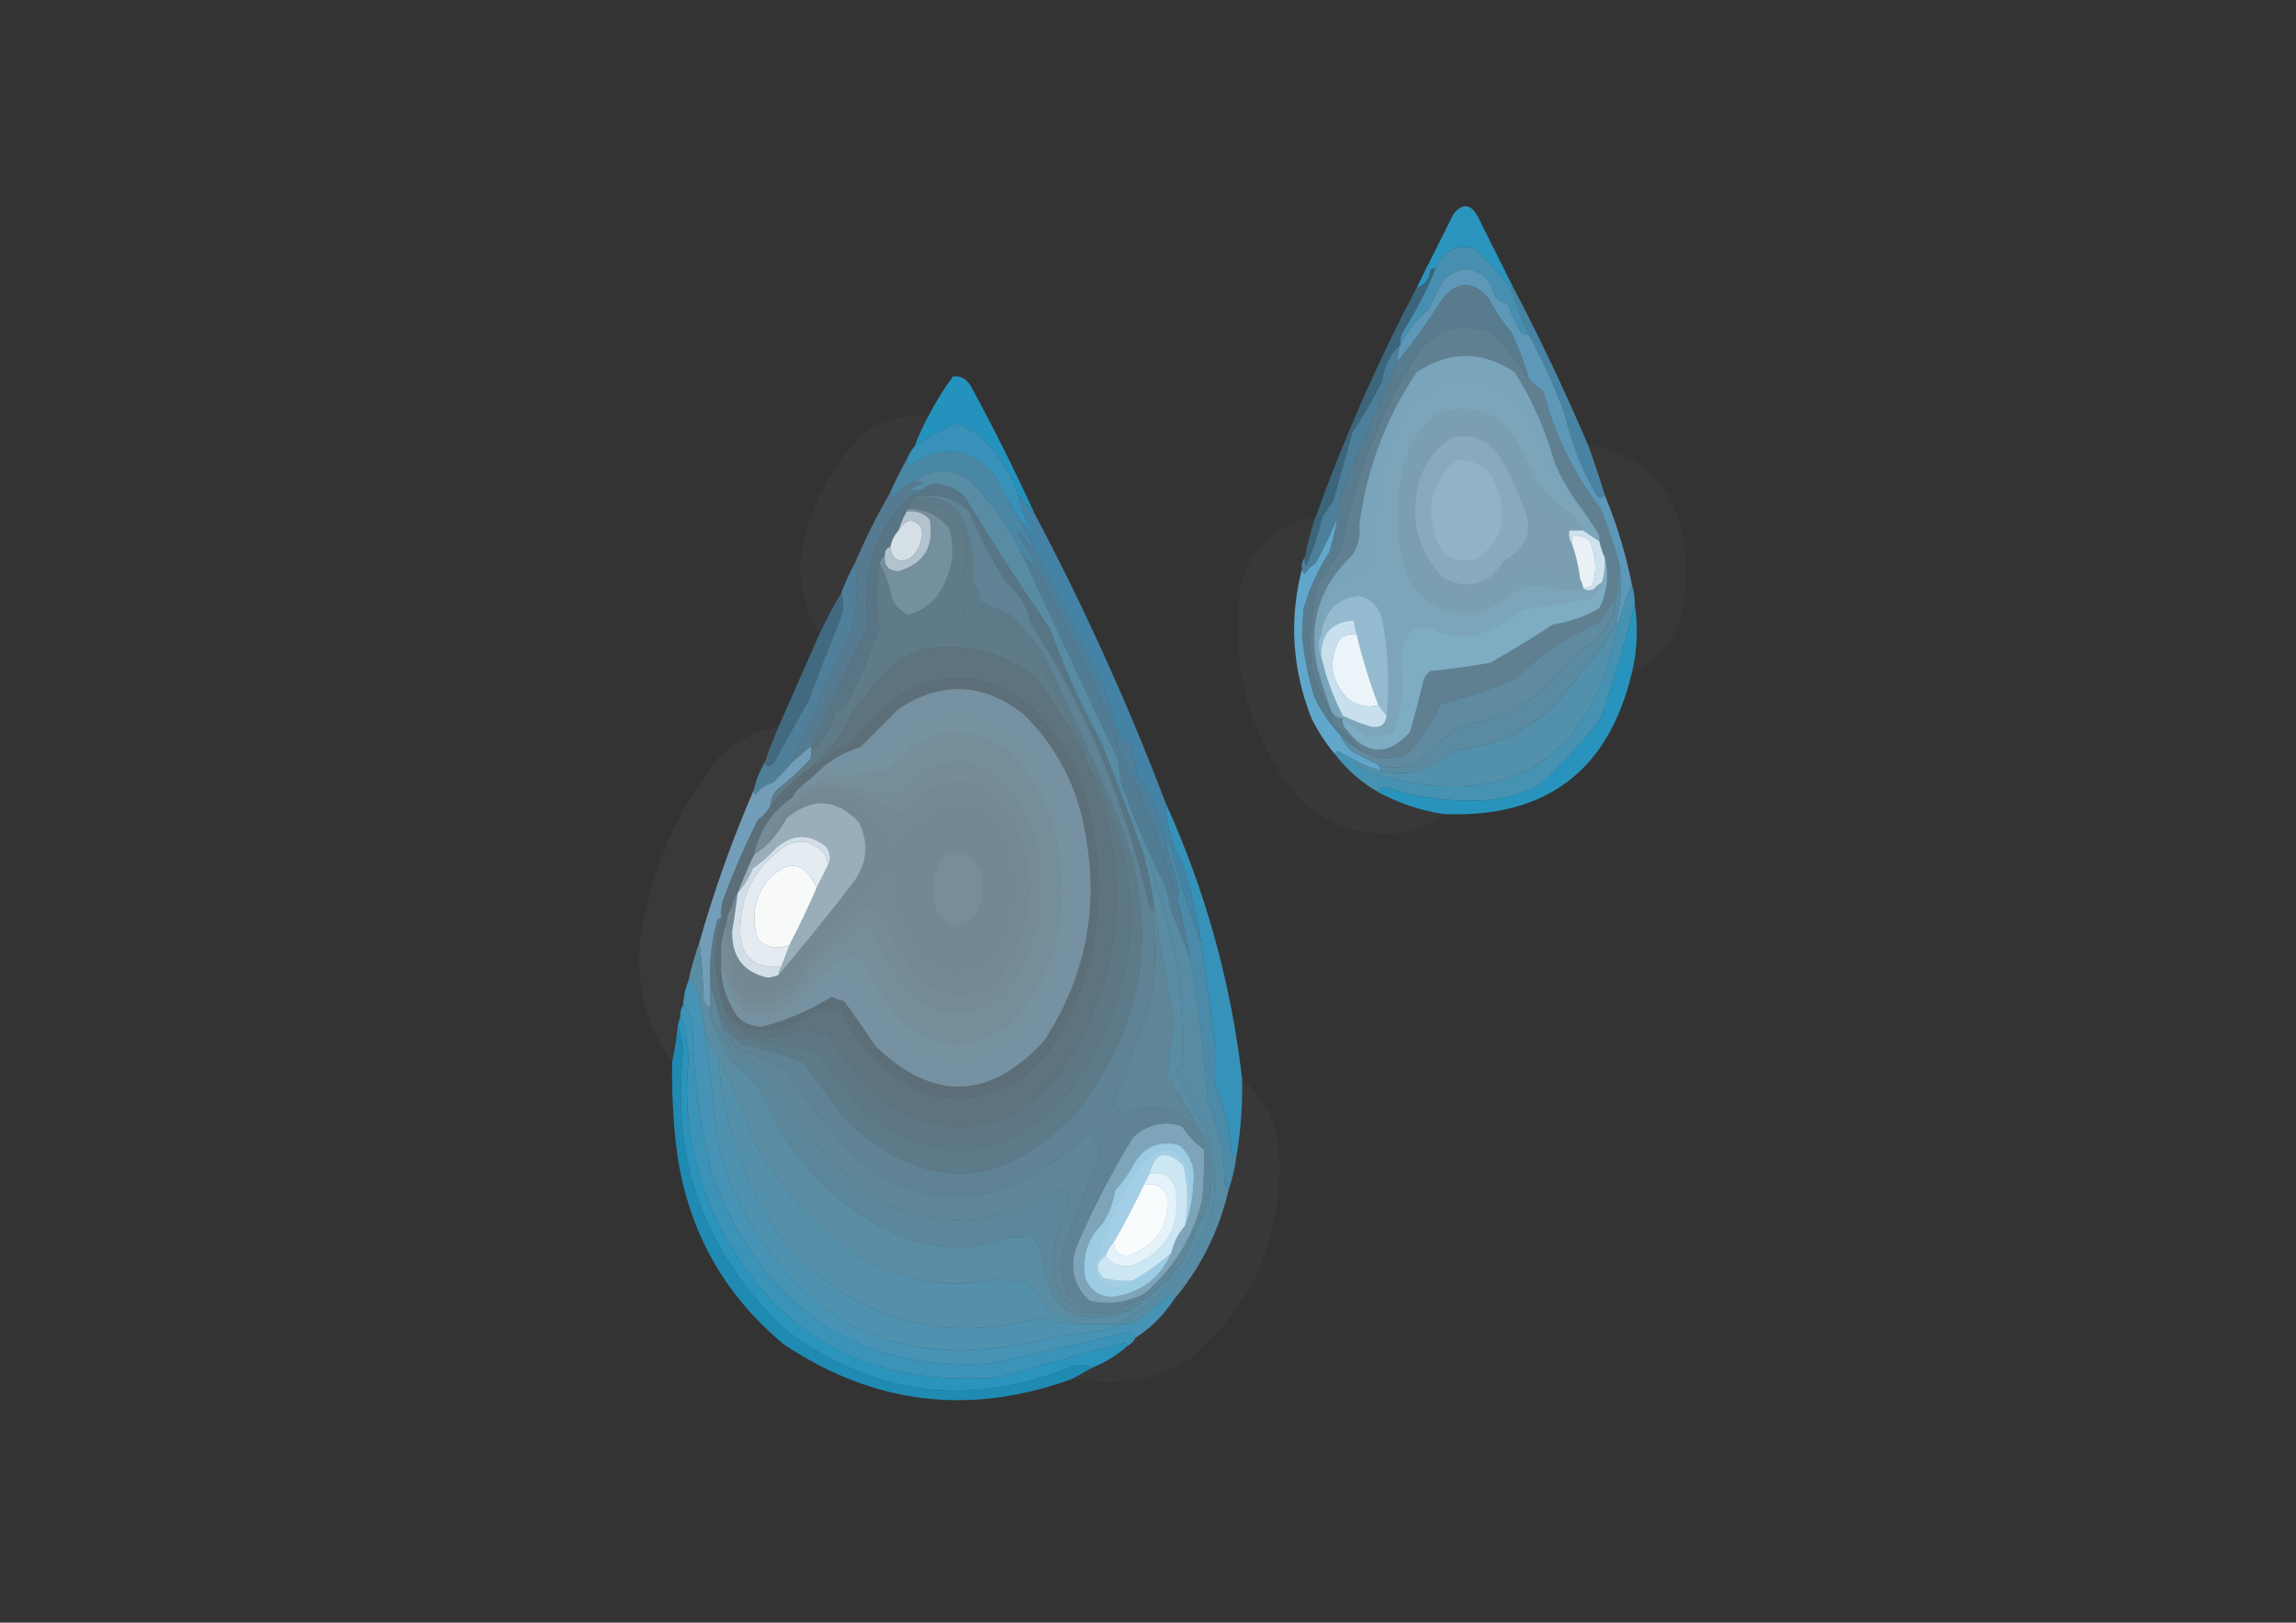 <?xml version="1.0" encoding="UTF-8"?>
<!DOCTYPE svg PUBLIC "-//W3C//DTD SVG 1.1//EN" "http://www.w3.org/Graphics/SVG/1.1/DTD/svg11.dtd">
<svg xmlns="http://www.w3.org/2000/svg" version="1.1" width="842px" height="595px" style="shape-rendering:geometricPrecision; text-rendering:geometricPrecision; image-rendering:optimizeQuality; fill-rule:evenodd; clip-rule:evenodd" xmlns:xlink="http://www.w3.org/1999/xlink">
<rect width="100%" height="100%" fill="#333333" stroke="none"/>
<g><path style="opacity:0.77" fill="#27b1e8" d="M 554.5,104.5 C 554.5,105.167 554.5,105.833 554.5,106.5C 550.412,100.918 545.745,95.751 540.5,91C 533.693,89.649 529.027,92.149 526.5,98.5C 525.761,98.369 525.094,98.536 524.5,99C 524.302,102.399 522.636,104.566 519.5,105.5C 523.973,96.553 528.473,87.553 533,78.5C 536.399,74.348 539.399,74.681 542,79.5C 546.193,87.886 550.36,96.22 554.5,104.5 Z"/></g>
<g><path style="opacity:0.681" fill="#51baeb" d="M 554.5,106.5 C 556.052,112.034 558.052,117.368 560.5,122.5C 559.325,122.719 558.325,122.386 557.5,121.5C 555.726,118.285 554.226,114.952 553,111.5C 549.387,110.637 547.387,108.303 547,104.5C 541.789,97.564 535.956,96.897 529.5,102.5C 527.419,106.07 525.585,109.737 524,113.5C 519.533,117.129 516.033,121.462 513.5,126.5C 513.343,125.127 513.51,123.793 514,122.5C 518.834,114.837 523.001,106.837 526.5,98.5C 529.027,92.149 533.693,89.649 540.5,91C 545.745,95.751 550.412,100.918 554.5,106.5 Z"/></g>
<g><path style="opacity:0.473" fill="#81cbf1" d="M 560.5,138.5 C 556.548,132.797 552.215,127.297 547.5,122C 536.396,117.972 527.23,120.472 520,129.5C 506.18,151.275 496.846,174.942 492,200.5C 489.513,205.468 486.513,210.134 483,214.5C 480.706,224.721 480.039,235.054 481,245.5C 483.039,251.149 485.539,256.482 488.5,261.5C 488.343,262.873 488.51,264.207 489,265.5C 493.001,268.335 496.501,271.668 499.5,275.5C 496.569,273.909 493.902,271.909 491.5,269.5C 487.614,265.419 484.448,260.752 482,255.5C 479.691,247.94 478.191,240.273 477.5,232.5C 477.667,229.5 477.833,226.5 478,223.5C 480.119,216.014 483.286,209.014 487.5,202.5C 488.817,198.213 489.817,193.88 490.5,189.5C 490.804,186.478 491.304,183.478 492,180.5C 498.916,164.601 505.749,148.601 512.5,132.5C 518.445,125.325 523.945,117.659 529,109.5C 534.667,102.833 540.333,102.833 546,109.5C 548.171,113.844 550.837,117.844 554,121.5C 556.727,126.953 558.893,132.62 560.5,138.5 Z"/></g>
<g><path style="opacity:0.767" fill="#1fb0e7" d="M 379.5,188.5 C 377.5,186.167 375.5,183.833 373.5,181.5C 370.251,172.268 364.918,164.435 357.5,158C 355.956,157.71 354.623,157.044 353.5,156C 351.833,155.333 350.167,155.333 348.5,156C 344.023,158.323 339.69,160.823 335.5,163.5C 336.895,159.71 338.562,156.043 340.5,152.5C 343.113,147.443 346.113,142.61 349.5,138C 352.28,137.731 354.446,138.898 356,141.5C 364.372,156.91 372.205,172.577 379.5,188.5 Z"/></g>
<g><path style="opacity:0.404" fill="#49b0e5" d="M 526.5,98.5 C 523.001,106.837 518.834,114.837 514,122.5C 513.51,123.793 513.343,125.127 513.5,126.5C 509.738,129.904 507.571,134.237 507,139.5C 503.7,146.092 500.033,152.426 496,158.5C 493.694,166.763 491.36,175.097 489,183.5C 487.667,185.5 486.333,187.5 485,189.5C 483.5,195.667 481.5,201.667 479,207.5C 478.517,206.552 478.351,205.552 478.5,204.5C 479.427,199.387 480.76,194.387 482.5,189.5C 492.907,160.598 505.24,132.598 519.5,105.5C 522.636,104.566 524.302,102.399 524.5,99C 525.094,98.536 525.761,98.369 526.5,98.5 Z"/></g>
<g><path style="opacity:0.025" fill="#fefefe" d="M 340.5,152.5 C 338.562,156.043 336.895,159.71 335.5,163.5C 334.263,164.965 333.263,166.632 332.5,168.5C 330.322,172.338 328.322,176.338 326.5,180.5C 321.657,188.854 317.323,197.52 313.5,206.5C 311.562,210.043 309.895,213.71 308.5,217.5C 305.564,222.373 302.897,227.373 300.5,232.5C 293.052,220.293 291.552,207.293 296,193.5C 300.149,180.363 306.982,168.863 316.5,159C 323.746,154.022 331.746,151.855 340.5,152.5 Z"/></g>
<g><path style="opacity:0.729" fill="#39b4e9" d="M 373.5,181.5 C 374.333,186.165 376,190.498 378.5,194.5C 378.333,194.833 378.167,195.167 378,195.5C 377.051,193.907 375.885,192.574 374.5,191.5C 370.954,185.726 367.454,179.726 364,173.5C 354.935,164.039 344.935,163.039 334,170.5C 332.97,170.164 332.47,169.497 332.5,168.5C 333.263,166.632 334.263,164.965 335.5,163.5C 339.69,160.823 344.023,158.323 348.5,156C 350.167,155.333 351.833,155.333 353.5,156C 354.623,157.044 355.956,157.71 357.5,158C 364.918,164.435 370.251,172.268 373.5,181.5 Z"/></g>
<g><path style="opacity:0.569" fill="#61b9e9" d="M 513.5,126.5 C 512.85,128.435 512.517,130.435 512.5,132.5C 505.749,148.601 498.916,164.601 492,180.5C 491.304,183.478 490.804,186.478 490.5,189.5C 488.245,195.218 485.578,200.885 482.5,206.5C 480.833,207.5 479.5,208.833 478.5,210.5C 477.702,210.043 477.369,209.376 477.5,208.5C 477.232,206.901 477.566,205.568 478.5,204.5C 478.351,205.552 478.517,206.552 479,207.5C 481.5,201.667 483.5,195.667 485,189.5C 486.333,187.5 487.667,185.5 489,183.5C 491.36,175.097 493.694,166.763 496,158.5C 500.033,152.426 503.7,146.092 507,139.5C 507.571,134.237 509.738,129.904 513.5,126.5 Z"/></g>
<g><path style="opacity:0.022" fill="#fefefe" d="M 582.5,163.5 C 598.343,165.162 609.177,173.495 615,188.5C 619.602,202.522 619.602,216.522 615,230.5C 611.615,238.052 606.115,243.385 598.5,246.5C 600.44,238.224 600.773,229.89 599.5,221.5C 599.552,219.097 599.219,216.764 598.5,214.5C 596.233,203.078 592.899,192.078 588.5,181.5C 586.702,175.438 584.702,169.438 582.5,163.5 Z"/></g>
<g><path style="opacity:0.625" fill="#57b3e6" d="M 554.5,104.5 C 564.652,123.803 573.985,143.47 582.5,163.5C 584.702,169.438 586.702,175.438 588.5,181.5C 587.614,182.776 586.614,182.776 585.5,181.5C 580.212,172.48 576.379,162.814 574,152.5C 570.288,142.082 565.788,132.082 560.5,122.5C 558.052,117.368 556.052,112.034 554.5,106.5C 554.5,105.833 554.5,105.167 554.5,104.5 Z"/></g>
<g><path style="opacity:0.619" fill="#5abceb" d="M 374.5,191.5 C 376.167,194.833 377.833,198.167 379.5,201.5C 377.204,199.599 375.371,197.266 374,194.5C 373.833,195 373.667,195.5 373.5,196C 376.122,200.426 378.455,204.926 380.5,209.5C 378.5,207.167 376.5,204.833 374.5,202.5C 369.542,192.704 363.208,183.871 355.5,176C 348.728,171.466 342.062,171.633 335.5,176.5C 332.14,177.52 329.473,179.52 327.5,182.5C 326.702,182.043 326.369,181.376 326.5,180.5C 328.322,176.338 330.322,172.338 332.5,168.5C 332.47,169.497 332.97,170.164 334,170.5C 344.935,163.039 354.935,164.039 364,173.5C 367.454,179.726 370.954,185.726 374.5,191.5 Z"/></g>
<g><path style="opacity:0.438" fill="#99d6f5" d="M 334.5,184.5 C 347.138,183.725 353.805,189.725 354.5,202.5C 353.827,207.717 352.827,212.884 351.5,218C 352.615,219.235 352.615,220.402 351.5,221.5C 352.025,222.192 352.692,222.692 353.5,223C 352.203,227.07 354.203,229.07 359.5,229C 364.931,231.122 370.765,233.956 377,237.5C 385.408,249.649 392.242,262.649 397.5,276.5C 392.485,266.979 386.819,257.812 380.5,249C 368.109,239.158 354.109,235.491 338.5,238C 335.382,239.059 332.382,240.392 329.5,242C 320.145,250.363 312.645,260.197 307,271.5C 303.934,274.396 301.101,277.396 298.5,280.5C 292.537,284.795 287.204,289.795 282.5,295.5C 282.608,293.217 283.441,291.217 285,289.5C 289.3,286.202 293.3,282.535 297,278.5C 297.483,277.552 297.649,276.552 297.5,275.5C 302.275,271.626 305.275,266.626 306.5,260.5C 307.675,260.719 308.675,260.386 309.5,259.5C 314.905,250.113 319.238,240.279 322.5,230C 321.173,222.068 321.173,214.235 322.5,206.5C 324.629,210.457 326.129,214.791 327,219.5C 328.333,222.167 330.333,224.167 333,225.5C 339.871,223.632 344.538,219.298 347,212.5C 349.79,206.303 350.123,199.969 348,193.5C 344.222,188.964 339.388,186.63 333.5,186.5C 333.328,185.508 333.662,184.842 334.5,184.5 Z"/></g>
<g><path style="opacity:0.026" fill="#fefefe" d="M 482.5,189.5 C 480.76,194.387 479.427,199.387 478.5,204.5C 477.566,205.568 477.232,206.901 477.5,208.5C 472.68,227.086 473.847,245.419 481,263.5C 483.36,268.24 486.193,272.574 489.5,276.5C 493.92,282.256 499.253,286.922 505.5,290.5C 513.039,294.569 521.039,297.235 529.5,298.5C 525.786,301.69 521.453,303.857 516.5,305C 500.906,307.468 487.406,303.301 476,292.5C 457.773,269.599 450.773,243.599 455,214.5C 458.944,200.388 468.111,192.054 482.5,189.5 Z"/></g>
<g><path style="opacity:0.72" fill="#6fc0ec" d="M 560.5,122.5 C 565.788,132.082 570.288,142.082 574,152.5C 576.379,162.814 580.212,172.48 585.5,181.5C 586.614,182.776 587.614,182.776 588.5,181.5C 592.899,192.078 596.233,203.078 598.5,214.5C 596.545,218.94 594.878,223.607 593.5,228.5C 593.167,228.5 592.833,228.5 592.5,228.5C 594.652,220.795 594.985,213.129 593.5,205.5C 591.653,199.127 589.486,192.794 587,186.5C 577.132,173.76 570.132,159.427 566,143.5C 563.761,142.111 561.928,140.444 560.5,138.5C 558.893,132.62 556.727,126.953 554,121.5C 550.837,117.844 548.171,113.844 546,109.5C 540.333,102.833 534.667,102.833 529,109.5C 523.945,117.659 518.445,125.325 512.5,132.5C 512.517,130.435 512.85,128.435 513.5,126.5C 516.033,121.462 519.533,117.129 524,113.5C 525.585,109.737 527.419,106.07 529.5,102.5C 535.956,96.897 541.789,97.564 547,104.5C 547.387,108.303 549.387,110.637 553,111.5C 554.226,114.952 555.726,118.285 557.5,121.5C 558.325,122.386 559.325,122.719 560.5,122.5 Z"/></g>
<g><path style="opacity:0.486" fill="#90d3f4" d="M 560.5,138.5 C 561.928,140.444 563.761,142.111 566,143.5C 570.132,159.427 577.132,173.76 587,186.5C 589.486,192.794 591.653,199.127 593.5,205.5C 593.819,210.363 593.486,215.03 592.5,219.5C 590.424,222.102 588.424,224.936 586.5,228C 574.99,233.256 564.656,240.256 555.5,249C 546.682,252.755 537.682,255.755 528.5,258C 525.229,264.468 521.229,270.468 516.5,276C 510.786,279.052 505.12,278.886 499.5,275.5C 496.501,271.668 493.001,268.335 489,265.5C 488.51,264.207 488.343,262.873 488.5,261.5C 485.539,256.482 483.039,251.149 481,245.5C 480.039,235.054 480.706,224.721 483,214.5C 486.513,210.134 489.513,205.468 492,200.5C 496.846,174.942 506.18,151.275 520,129.5C 527.23,120.472 536.396,117.972 547.5,122C 552.215,127.297 556.548,132.797 560.5,138.5 Z"/></g>
<g><path style="opacity:0.604" fill="#b4e0f8" d="M 508.5,262.5 C 507.5,261.167 506.5,259.833 505.5,258.5C 502.266,250.025 499.599,241.359 497.5,232.5C 496.962,230.883 496.629,229.216 496.5,227.5C 488.375,227.961 484.375,232.294 484.5,240.5C 483.167,237.833 483.167,235.167 484.5,232.5C 485.692,224.145 490.192,219.479 498,218.5C 503,219.5 506,222.5 507,227.5C 509.209,239.125 509.709,250.792 508.5,262.5 Z"/></g>
<g><path style="opacity:0.496" fill="#9bd7f6" d="M 588.5,204.5 C 590.125,210.801 589.459,216.968 586.5,223C 581.256,226.065 575.59,228.065 569.5,229C 562.033,233.905 554.366,238.571 546.5,243C 538.999,244.384 531.665,245.384 524.5,246C 523.299,246.903 522.465,248.069 522,249.5C 520.49,255.872 518.824,262.205 517,268.5C 508.61,277.612 500.61,276.945 493,266.5C 492.517,265.552 492.351,264.552 492.5,263.5C 495.117,266.147 498.117,268.314 501.5,270C 504.778,270.278 507.945,269.778 511,268.5C 514.293,259.105 515.126,249.938 513.5,241C 514.021,236.752 515.688,233.086 518.5,230C 520.049,230.522 521.549,230.355 523,229.5C 528.415,232.543 534.249,233.709 540.5,233C 547.284,231.11 553.284,227.944 558.5,223.5C 566.658,222.143 574.824,220.81 583,219.5C 585.101,217.906 586.601,215.906 587.5,213.5C 588.403,210.609 588.736,207.609 588.5,204.5 Z"/></g>
<g><path style="opacity:0.869" fill="#def0fb" d="M 580.5,194.5 C 582.5,195.833 584.5,197.167 586.5,198.5C 586.971,200.579 587.637,202.579 588.5,204.5C 588.736,207.609 588.403,210.609 587.5,213.5C 586.373,214.122 585.373,214.955 584.5,216C 582.934,216.765 581.601,216.598 580.5,215.5C 581.822,215.67 582.989,215.337 584,214.5C 585.665,209.112 585.331,203.778 583,198.5C 581.211,196.771 579.044,196.104 576.5,196.5C 576.5,197.5 576.5,198.5 576.5,199.5C 575.549,198.081 575.216,196.415 575.5,194.5C 577.167,194.5 578.833,194.5 580.5,194.5 Z"/></g>
<g><path style="opacity:0.927" fill="#f4fafe" d="M 580.5,215.5 C 580.443,214.391 580.11,213.391 579.5,212.5C 578.968,208.039 577.968,203.706 576.5,199.5C 576.5,198.5 576.5,197.5 576.5,196.5C 579.044,196.104 581.211,196.771 583,198.5C 585.331,203.778 585.665,209.112 584,214.5C 582.989,215.337 581.822,215.67 580.5,215.5 Z"/></g>
<g><path style="opacity:0.313" fill="#b7e2f8" d="M 579.5,193.5 C 580.167,193.5 580.5,193.833 580.5,194.5C 578.833,194.5 577.167,194.5 575.5,194.5C 575.216,196.415 575.549,198.081 576.5,199.5C 577.968,203.706 578.968,208.039 579.5,212.5C 572.766,212.208 566.433,211.208 560.5,209.5C 556.315,210.422 552.982,212.588 550.5,216C 535.294,224.669 524.127,220.836 517,204.5C 512.841,190.271 514.174,176.604 521,163.5C 531.257,150.636 541.923,150.302 553,162.5C 556.668,169.51 560.335,176.51 564,183.5C 568.798,187.478 573.965,190.811 579.5,193.5 Z"/></g>
<g><path style="opacity:0.176" fill="#c2e6f9" d="M 532.5,160.5 C 539.97,158.823 545.803,161.157 550,167.5C 553.249,172.922 555.915,178.589 558,184.5C 562.592,193.697 560.425,200.697 551.5,205.5C 546.137,214.349 538.803,216.515 529.5,212C 520.372,202.67 517.205,191.503 520,178.5C 521.732,170.634 525.899,164.634 532.5,160.5 Z"/></g>
<g><path style="opacity:0.133" fill="#cdeafa" d="M 534.5,168.5 C 542.421,168.746 547.421,172.746 549.5,180.5C 552.879,190.86 550.213,199.027 541.5,205C 533.334,206.83 528.168,203.664 526,195.5C 523.041,184.436 525.875,175.436 534.5,168.5 Z"/></g>
<g><path style="opacity:0.323" fill="#b1dff8" d="M 579.5,193.5 C 573.965,190.811 568.798,187.478 564,183.5C 560.335,176.51 556.668,169.51 553,162.5C 541.923,150.302 531.257,150.636 521,163.5C 514.174,176.604 512.841,190.271 517,204.5C 524.127,220.836 535.294,224.669 550.5,216C 552.982,212.588 556.315,210.422 560.5,209.5C 566.433,211.208 572.766,212.208 579.5,212.5C 580.11,213.391 580.443,214.391 580.5,215.5C 578.874,215.938 577.207,216.272 575.5,216.5C 569.888,215.118 564.221,214.618 558.5,215C 554.102,218.394 549.435,221.394 544.5,224C 532.104,226.639 522.604,222.473 516,211.5C 511.36,196.486 511.36,181.486 516,166.5C 522.356,150.729 533.189,146.229 548.5,153C 550.667,155.167 552.833,157.333 555,159.5C 558.603,166.168 562.103,172.834 565.5,179.5C 568.876,182.878 572.543,185.878 576.5,188.5C 577.952,189.94 578.952,191.606 579.5,193.5 Z"/></g>
<g><path style="opacity:0.394" fill="#aadcf7" d="M 578.5,184.5 C 581.111,187.971 583.611,191.637 586,195.5C 586.483,196.448 586.649,197.448 586.5,198.5C 584.5,197.167 582.5,195.833 580.5,194.5C 580.5,193.833 580.167,193.5 579.5,193.5C 578.952,191.606 577.952,189.94 576.5,188.5C 572.543,185.878 568.876,182.878 565.5,179.5C 562.103,172.834 558.603,166.168 555,159.5C 552.833,157.333 550.667,155.167 548.5,153C 533.189,146.229 522.356,150.729 516,166.5C 511.36,181.486 511.36,196.486 516,211.5C 522.604,222.473 532.104,226.639 544.5,224C 549.435,221.394 554.102,218.394 558.5,215C 564.221,214.618 569.888,215.118 575.5,216.5C 577.207,216.272 578.874,215.938 580.5,215.5C 581.601,216.598 582.934,216.765 584.5,216C 585.373,214.955 586.373,214.122 587.5,213.5C 586.601,215.906 585.101,217.906 583,219.5C 574.824,220.81 566.658,222.143 558.5,223.5C 553.284,227.944 547.284,231.11 540.5,233C 534.249,233.709 528.415,232.543 523,229.5C 521.549,230.355 520.049,230.522 518.5,230C 515.688,233.086 514.021,236.752 513.5,241C 515.126,249.938 514.293,259.105 511,268.5C 507.945,269.778 504.778,270.278 501.5,270C 498.117,268.314 495.117,266.147 492.5,263.5C 492.5,263.167 492.5,262.833 492.5,262.5C 495.892,264.13 499.392,265.464 503,266.5C 506.293,266.954 508.126,265.62 508.5,262.5C 509.709,250.792 509.209,239.125 507,227.5C 506,222.5 503,219.5 498,218.5C 490.192,219.479 485.692,224.145 484.5,232.5C 483.198,223.272 486.531,216.439 494.5,212C 500.694,211.139 504.194,207.639 505,201.5C 503.741,184.958 506.741,169.292 514,154.5C 528.99,134.868 544.324,134.534 560,153.5C 563.257,159.681 566.257,166.015 569,172.5C 571.65,176.975 574.817,180.975 578.5,184.5 Z"/></g>
<g><path style="opacity:0.413" fill="#9dd7f6" d="M 578.5,184.5 C 574.817,180.975 571.65,176.975 569,172.5C 566.257,166.015 563.257,159.681 560,153.5C 544.324,134.534 528.99,134.868 514,154.5C 506.741,169.292 503.741,184.958 505,201.5C 504.194,207.639 500.694,211.139 494.5,212C 486.531,216.439 483.198,223.272 484.5,232.5C 483.167,235.167 483.167,237.833 484.5,240.5C 486.181,248.21 488.847,255.543 492.5,262.5C 492.5,262.833 492.5,263.167 492.5,263.5C 490.938,263.267 489.605,262.6 488.5,261.5C 486.529,255.976 484.696,250.309 483,244.5C 479.743,228.277 484.076,214.61 496,203.5C 498.139,199.968 498.973,196.302 498.5,192.5C 501.153,172.207 508.153,153.54 519.5,136.5C 531.483,128.549 543.483,128.549 555.5,136.5C 562.002,146.831 566.836,157.831 570,169.5C 572.351,174.88 575.184,179.88 578.5,184.5 Z"/></g>
<g><path style="opacity:0.57" fill="#67b9e8" d="M 313.5,206.5 C 314.816,214.775 314.316,223.108 312,231.5C 304.558,247.383 297.392,263.383 290.5,279.5C 288.29,282.063 285.956,284.563 283.5,287C 280.804,287.69 278.637,289.19 277,291.5C 276.536,290.906 276.369,290.239 276.5,289.5C 277.321,285.873 278.654,282.54 280.5,279.5C 280.993,281.49 282.16,281.49 284,279.5C 288.035,271.93 292.202,264.43 296.5,257C 300.189,247.121 304.022,237.288 308,227.5C 309.429,224.05 309.595,220.717 308.5,217.5C 309.895,213.71 311.562,210.043 313.5,206.5 Z"/></g>
<g><path style="opacity:0.556" fill="#82cff4" d="M 592.5,219.5 C 591.833,228.321 587.5,234.487 579.5,238C 579.833,238.333 580.167,238.667 580.5,239C 579.167,239.667 577.833,240.333 576.5,241C 569.631,250.862 560.631,258.195 549.5,263C 544.354,264.019 539.354,265.352 534.5,267C 529.491,270.629 524.491,274.963 519.5,280C 514.866,281.697 510.199,281.864 505.5,280.5C 502.561,279.03 499.561,277.53 496.5,276C 494.21,274.223 492.543,272.056 491.5,269.5C 493.902,271.909 496.569,273.909 499.5,275.5C 505.12,278.886 510.786,279.052 516.5,276C 521.229,270.468 525.229,264.468 528.5,258C 537.682,255.755 546.682,252.755 555.5,249C 564.656,240.256 574.99,233.256 586.5,228C 588.424,224.936 590.424,222.102 592.5,219.5 Z"/></g>
<g><path style="opacity:0.566" fill="#63b8e8" d="M 379.5,201.5 C 387.968,218.437 396.468,235.437 405,252.5C 406.693,258.608 408.693,264.608 411,270.5C 411.71,271.973 412.876,272.64 414.5,272.5C 415.61,276.406 416.443,280.406 417,284.5C 419.167,286.83 420.834,289.497 422,292.5C 424.127,297.749 425.96,303.083 427.5,308.5C 429.16,314.482 430.826,320.482 432.5,326.5C 432.457,327.416 432.124,328.083 431.5,328.5C 427.203,314.228 422.036,300.228 416,286.5C 411.908,281.231 409.575,275.231 409,268.5C 399.967,248.546 390.467,228.88 380.5,209.5C 378.455,204.926 376.122,200.426 373.5,196C 373.667,195.5 373.833,195 374,194.5C 375.371,197.266 377.204,199.599 379.5,201.5 Z"/></g>
<g><path style="opacity:0.576" fill="#77cbf3" d="M 593.5,205.5 C 594.985,213.129 594.652,220.795 592.5,228.5C 591.295,231.234 589.795,233.901 588,236.5C 582.656,243.206 577.322,249.873 572,256.5C 561.858,267.321 549.358,273.487 534.5,275C 530.767,277.72 526.767,280.053 522.5,282C 517.219,283.746 511.886,283.913 506.5,282.5C 506.167,281.833 505.833,281.167 505.5,280.5C 510.199,281.864 514.866,281.697 519.5,280C 524.491,274.963 529.491,270.629 534.5,267C 539.354,265.352 544.354,264.019 549.5,263C 560.631,258.195 569.631,250.862 576.5,241C 577.833,240.333 579.167,239.667 580.5,239C 580.167,238.667 579.833,238.333 579.5,238C 587.5,234.487 591.833,228.321 592.5,219.5C 593.486,215.03 593.819,210.363 593.5,205.5 Z"/></g>
<g><path style="opacity:0.391" fill="#a0d9f6" d="M 397.5,276.5 C 397.796,278.403 398.463,280.07 399.5,281.5C 415.697,320.715 412.197,358.049 389,393.5C 368.971,416.787 346.471,419.62 321.5,402C 314.478,394.763 308.312,386.93 303,378.5C 302.667,378.833 302.333,379.167 302,379.5C 299.667,378.833 297.333,378.167 295,377.5C 290.039,379.123 285.205,380.123 280.5,380.5C 274.077,379.97 269.41,376.97 266.5,371.5C 268.671,373.5 271.004,375.334 273.5,377C 278.707,377.759 283.874,377.592 289,376.5C 294.846,371.713 301.346,369.713 308.5,370.5C 314.894,384.062 324.894,394.229 338.5,401C 358.153,405.765 373.987,399.931 386,383.5C 403.348,355.045 407.348,324.712 398,292.5C 393.898,278.45 386.398,266.617 375.5,257C 360.057,246.104 344.391,245.77 328.5,256C 322.386,261.236 316.719,266.903 311.5,273C 306.807,275.021 302.64,277.854 299,281.5C 298.601,281.272 298.435,280.938 298.5,280.5C 301.101,277.396 303.934,274.396 307,271.5C 312.645,260.197 320.145,250.363 329.5,242C 332.382,240.392 335.382,239.059 338.5,238C 354.109,235.491 368.109,239.158 380.5,249C 386.819,257.812 392.485,266.979 397.5,276.5 Z"/></g>
<g><path style="opacity:0.525" fill="#6fbfeb" d="M 374.5,202.5 C 376.5,204.833 378.5,207.167 380.5,209.5C 390.467,228.88 399.967,248.546 409,268.5C 409.575,275.231 411.908,281.231 416,286.5C 422.036,300.228 427.203,314.228 431.5,328.5C 433.545,336.056 435.212,343.723 436.5,351.5C 434.255,345.743 431.921,339.91 429.5,334C 428.833,331 428.167,328 427.5,325C 421.153,312.683 415.653,299.85 411,286.5C 410.667,283.833 410.333,281.167 410,278.5C 397.887,252.989 386.053,227.656 374.5,202.5 Z"/></g>
<g><path style="opacity:0.949" fill="#f2f9fe" d="M 497.5,232.5 C 499.599,241.359 502.266,250.025 505.5,258.5C 501.729,259.607 498.063,258.94 494.5,256.5C 487.837,249.687 486.837,242.187 491.5,234C 493.345,232.872 495.345,232.372 497.5,232.5 Z"/></g>
<g><path style="opacity:0.641" fill="#4fb1e5" d="M 373.5,181.5 C 375.5,183.833 377.5,186.167 379.5,188.5C 397.661,222.825 413.661,258.158 427.5,294.5C 427.743,302.726 429.909,310.392 434,317.5C 436.801,326.704 438.968,336.037 440.5,345.5C 435.992,333.889 432.159,321.889 429,309.5C 428.617,308.944 428.117,308.611 427.5,308.5C 425.96,303.083 424.127,297.749 422,292.5C 420.834,289.497 419.167,286.83 417,284.5C 416.443,280.406 415.61,276.406 414.5,272.5C 412.876,272.64 411.71,271.973 411,270.5C 408.693,264.608 406.693,258.608 405,252.5C 396.468,235.437 387.968,218.437 379.5,201.5C 377.833,198.167 376.167,194.833 374.5,191.5C 375.885,192.574 377.051,193.907 378,195.5C 378.167,195.167 378.333,194.833 378.5,194.5C 376,190.498 374.333,186.165 373.5,181.5 Z"/></g>
<g><path style="opacity:0.874" fill="#d7eefb" d="M 497.5,232.5 C 495.345,232.372 493.345,232.872 491.5,234C 486.837,242.187 487.837,249.687 494.5,256.5C 498.063,258.94 501.729,259.607 505.5,258.5C 506.5,259.833 507.5,261.167 508.5,262.5C 508.126,265.62 506.293,266.954 503,266.5C 499.392,265.464 495.892,264.13 492.5,262.5C 488.847,255.543 486.181,248.21 484.5,240.5C 484.375,232.294 488.375,227.961 496.5,227.5C 496.629,229.216 496.962,230.883 497.5,232.5 Z"/></g>
<g><path style="opacity:0.63" fill="#66c7f1" d="M 592.5,228.5 C 592.833,228.5 593.167,228.5 593.5,228.5C 583.404,279.732 553.071,298.065 502.5,283.5C 499.987,282.272 497.987,280.605 496.5,278.5C 499.588,280.375 502.922,281.708 506.5,282.5C 511.886,283.913 517.219,283.746 522.5,282C 526.767,280.053 530.767,277.72 534.5,275C 549.358,273.487 561.858,267.321 572,256.5C 577.322,249.873 582.656,243.206 588,236.5C 589.795,233.901 591.295,231.234 592.5,228.5 Z"/></g>
<g><path style="opacity:0.441" fill="#53b0e4" d="M 308.5,217.5 C 309.595,220.717 309.429,224.05 308,227.5C 304.022,237.288 300.189,247.121 296.5,257C 292.202,264.43 288.035,271.93 284,279.5C 282.16,281.49 280.993,281.49 280.5,279.5C 281.97,275.088 283.637,270.755 285.5,266.5C 290.499,255.172 295.499,243.838 300.5,232.5C 302.897,227.373 305.564,222.373 308.5,217.5 Z"/></g>
<g><path style="opacity:0.355" fill="#a7daf6" d="M 266.5,371.5 C 261.972,360.088 261.305,348.421 264.5,336.5C 264.338,334.473 264.505,332.473 265,330.5C 268.75,320.253 273.083,310.253 278,300.5C 279.976,299.178 281.476,297.512 282.5,295.5C 287.204,289.795 292.537,284.795 298.5,280.5C 298.435,280.938 298.601,281.272 299,281.5C 302.64,277.854 306.807,275.021 311.5,273C 316.719,266.903 322.386,261.236 328.5,256C 344.391,245.77 360.057,246.104 375.5,257C 386.398,266.617 393.898,278.45 398,292.5C 407.348,324.712 403.348,355.045 386,383.5C 373.987,399.931 358.153,405.765 338.5,401C 324.894,394.229 314.894,384.062 308.5,370.5C 301.346,369.713 294.846,371.713 289,376.5C 283.874,377.592 278.707,377.759 273.5,377C 271.004,375.334 268.671,373.5 266.5,371.5 Z"/></g>
<g><path style="opacity:0.333" fill="#abdcf7" d="M 268.5,369.5 C 275.884,374.588 283.55,374.755 291.5,370C 296.47,364.86 302.137,360.693 308.5,357.5C 310.225,358.015 311.892,358.682 313.5,359.5C 319.25,372.083 328.25,381.583 340.5,388C 352.761,391.814 363.761,389.481 373.5,381C 390.629,361.005 397.129,337.838 393,311.5C 390.636,294.271 383.136,279.771 370.5,268C 358.384,259.808 346.05,259.474 333.5,267C 328.808,271.029 324.142,275.029 319.5,279C 312.145,279.623 305.145,281.456 298.5,284.5C 303.129,279.509 308.796,276.009 315.5,274C 320.113,269.387 324.779,264.721 329.5,260C 345.28,249.603 360.613,250.27 375.5,262C 387.604,274.038 395.104,288.538 398,305.5C 403.099,332.923 398.099,358.256 383,381.5C 362.952,403.41 342.285,404.077 321,383.5C 317.277,377.875 313.444,372.375 309.5,367C 307.899,366.727 306.399,366.227 305,365.5C 297.009,370.414 288.509,374.08 279.5,376.5C 274.25,376.389 270.583,374.056 268.5,369.5 Z"/></g>
<g><path style="opacity:0.505" fill="#7ac2ec" d="M 335.5,176.5 C 336.552,176.351 337.552,176.517 338.5,177C 332.093,179.841 332.093,180.674 338.5,179.5C 337.158,180.793 335.491,181.626 333.5,182C 320.504,195.02 315.504,210.686 318.5,229C 311.216,243.678 304.216,258.511 297.5,273.5C 295.122,275.552 292.789,277.552 290.5,279.5C 297.392,263.383 304.558,247.383 312,231.5C 314.316,223.108 314.816,214.775 313.5,206.5C 317.323,197.52 321.657,188.854 326.5,180.5C 326.369,181.376 326.702,182.043 327.5,182.5C 329.473,179.52 332.14,177.52 335.5,176.5 Z"/></g>
<g><path style="opacity:0.433" fill="#89ccf1" d="M 419.5,313.5 C 421.31,320.407 422.643,327.407 423.5,334.5C 422.833,333.833 422.167,333.167 421.5,332.5C 413.106,295.117 398.606,260.45 378,228.5C 376.834,222.516 373.834,217.516 369,213.5C 363.724,205.282 359.224,196.616 355.5,187.5C 350.403,182.746 344.403,180.912 337.5,182C 336.263,182.232 335.263,182.732 334.5,183.5C 334.5,183.833 334.5,184.167 334.5,184.5C 333.662,184.842 333.328,185.508 333.5,186.5C 332.833,186.5 332.5,186.833 332.5,187.5C 331.227,189.713 330.227,192.046 329.5,194.5C 327.992,196.181 326.992,198.181 326.5,200.5C 325.094,200.973 324.427,201.973 324.5,203.5C 323.599,204.29 322.932,205.29 322.5,206.5C 321.173,214.235 321.173,222.068 322.5,230C 319.238,240.279 314.905,250.113 309.5,259.5C 308.675,260.386 307.675,260.719 306.5,260.5C 305.275,266.626 302.275,271.626 297.5,275.5C 297.5,274.833 297.5,274.167 297.5,273.5C 304.216,258.511 311.216,243.678 318.5,229C 315.504,210.686 320.504,195.02 333.5,182C 335.491,181.626 337.158,180.793 338.5,179.5C 339.624,178.191 341.124,177.525 343,177.5C 347.386,177.673 351.053,179.34 354,182.5C 363.803,198.753 374.136,214.753 385,230.5C 390.24,244.981 396.573,258.981 404,272.5C 409.297,286.238 414.463,299.904 419.5,313.5 Z"/></g>
<g><path style="opacity:0.547" fill="#abdbf6" d="M 332.5,187.5 C 332.5,186.833 332.833,186.5 333.5,186.5C 339.388,186.63 344.222,188.964 348,193.5C 350.123,199.969 349.79,206.303 347,212.5C 344.538,219.298 339.871,223.632 333,225.5C 330.333,224.167 328.333,222.167 327,219.5C 326.129,214.791 324.629,210.457 322.5,206.5C 322.932,205.29 323.599,204.29 324.5,203.5C 324.007,207.338 325.674,209.338 329.5,209.5C 338.893,206.738 342.726,200.405 341,190.5C 338.695,188.07 335.862,187.07 332.5,187.5 Z"/></g>
<g><path style="opacity:0.78" fill="#d7ecfa" d="M 332.5,187.5 C 335.862,187.07 338.695,188.07 341,190.5C 342.726,200.405 338.893,206.738 329.5,209.5C 325.674,209.338 324.007,207.338 324.5,203.5C 324.427,201.973 325.094,200.973 326.5,200.5C 326.822,204.976 329.156,206.476 333.5,205C 337.117,201.941 338.617,198.108 338,193.5C 334.869,189.781 332.036,190.114 329.5,194.5C 330.227,192.046 331.227,189.713 332.5,187.5 Z"/></g>
<g><path style="opacity:0.893" fill="#e9f4fc" d="M 326.5,200.5 C 326.992,198.181 327.992,196.181 329.5,194.5C 332.036,190.114 334.869,189.781 338,193.5C 338.617,198.108 337.117,201.941 333.5,205C 329.156,206.476 326.822,204.976 326.5,200.5 Z"/></g>
<g><path style="opacity:0.312" fill="#b1dff7" d="M 268.5,369.5 C 265.526,364.238 264.192,358.572 264.5,352.5C 265.184,355.592 266.184,358.592 267.5,361.5C 269.804,370.325 275.471,373.492 284.5,371C 286.664,370.086 288.664,368.919 290.5,367.5C 295.733,362.428 301.066,357.594 306.5,353C 309.735,350.816 313.069,350.316 316.5,351.5C 319.533,358.558 323.366,365.224 328,371.5C 340.063,383.941 353.563,385.774 368.5,377C 384.434,361.205 391.267,342.039 389,319.5C 388.158,302.658 381.991,288.158 370.5,276C 358.978,266.943 346.978,266.276 334.5,274C 331.39,277.454 328.057,280.454 324.5,283C 317.773,283.633 310.773,284.299 303.5,285C 299.812,286.513 296.145,288.013 292.5,289.5C 294.5,287.833 296.5,286.167 298.5,284.5C 305.145,281.456 312.145,279.623 319.5,279C 324.142,275.029 328.808,271.029 333.5,267C 346.05,259.474 358.384,259.808 370.5,268C 383.136,279.771 390.636,294.271 393,311.5C 397.129,337.838 390.629,361.005 373.5,381C 363.761,389.481 352.761,391.814 340.5,388C 328.25,381.583 319.25,372.083 313.5,359.5C 311.892,358.682 310.225,358.015 308.5,357.5C 302.137,360.693 296.47,364.86 291.5,370C 283.55,374.755 275.884,374.588 268.5,369.5 Z"/></g>
<g><path style="opacity:0.808" fill="#6cc2ee" d="M 490.5,189.5 C 489.817,193.88 488.817,198.213 487.5,202.5C 483.286,209.014 480.119,216.014 478,223.5C 477.833,226.5 477.667,229.5 477.5,232.5C 478.191,240.273 479.691,247.94 482,255.5C 484.448,260.752 487.614,265.419 491.5,269.5C 492.543,272.056 494.21,274.223 496.5,276C 499.561,277.53 502.561,279.03 505.5,280.5C 505.833,281.167 506.167,281.833 506.5,282.5C 502.922,281.708 499.588,280.375 496.5,278.5C 494.564,277.741 492.731,276.741 491,275.5C 490.235,275.57 489.735,275.903 489.5,276.5C 486.193,272.574 483.36,268.24 481,263.5C 473.847,245.419 472.68,227.086 477.5,208.5C 477.369,209.376 477.702,210.043 478.5,210.5C 479.5,208.833 480.833,207.5 482.5,206.5C 485.578,200.885 488.245,195.218 490.5,189.5 Z"/></g>
<g><path style="opacity:0.033" fill="#fefefe" d="M 285.5,266.5 C 283.637,270.755 281.97,275.088 280.5,279.5C 278.654,282.54 277.321,285.873 276.5,289.5C 268.624,307.633 261.957,326.299 256.5,345.5C 254.859,350.061 253.526,354.728 252.5,359.5C 251.366,362.37 250.7,365.37 250.5,368.5C 249.766,369.708 249.433,371.041 249.5,372.5C 249.167,373.833 248.833,375.167 248.5,376.5C 248.075,380.908 247.408,385.242 246.5,389.5C 236.586,375.506 232.752,359.84 235,342.5C 238.887,318.732 248.22,297.398 263,278.5C 269.151,272.007 276.651,268.007 285.5,266.5 Z"/></g>
<g><path style="opacity:0.269" fill="#b7e2f8" d="M 267.5,361.5 C 269.97,365.465 273.47,368.131 278,369.5C 283.101,368.533 287.601,366.366 291.5,363C 297.667,354.167 305.167,346.667 314,340.5C 315.911,340.745 317.911,340.745 320,340.5C 324.139,350.983 330.306,360.149 338.5,368C 350.41,374.079 360.91,372.246 370,362.5C 381.152,346.403 384.485,328.736 380,309.5C 377.765,299.193 372.598,290.693 364.5,284C 356.358,278.439 348.025,278.106 339.5,283C 335.612,285.837 331.779,288.67 328,291.5C 320.641,290.579 313.141,289.246 305.5,287.5C 303.5,287.667 301.5,287.833 299.5,288C 296.447,289.527 293.447,291.027 290.5,292.5C 291.167,291.5 291.833,290.5 292.5,289.5C 296.145,288.013 299.812,286.513 303.5,285C 310.773,284.299 317.773,283.633 324.5,283C 328.057,280.454 331.39,277.454 334.5,274C 346.978,266.276 358.978,266.943 370.5,276C 381.991,288.158 388.158,302.658 389,319.5C 391.267,342.039 384.434,361.205 368.5,377C 353.563,385.774 340.063,383.941 328,371.5C 323.366,365.224 319.533,358.558 316.5,351.5C 313.069,350.316 309.735,350.816 306.5,353C 301.066,357.594 295.733,362.428 290.5,367.5C 288.664,368.919 286.664,370.086 284.5,371C 275.471,373.492 269.804,370.325 267.5,361.5 Z"/></g>
<g><path style="opacity:0.255" fill="#bee4f8" d="M 267.5,361.5 C 266.184,358.592 265.184,355.592 264.5,352.5C 264.123,347.547 264.789,342.881 266.5,338.5C 265.917,346.764 267.084,354.764 270,362.5C 274.428,367.977 279.595,368.811 285.5,365C 286.878,363.287 288.545,361.953 290.5,361C 297.185,352.653 304.185,344.653 311.5,337C 314.127,335.103 316.961,333.603 320,332.5C 321.307,333.772 322.807,334.772 324.5,335.5C 327.401,345.803 332.735,354.636 340.5,362C 352.651,367.629 362.485,364.796 370,353.5C 379.56,335.662 379.894,317.662 371,299.5C 358.101,282.522 344.768,282.189 331,298.5C 322.357,294.635 313.19,291.301 303.5,288.5C 296.843,289.844 291.51,293.177 287.5,298.5C 284.65,302.199 282.317,306.199 280.5,310.5C 279.167,311.5 277.833,312.5 276.5,313.5C 278.44,304.602 283.107,297.602 290.5,292.5C 293.447,291.027 296.447,289.527 299.5,288C 301.5,287.833 303.5,287.667 305.5,287.5C 313.141,289.246 320.641,290.579 328,291.5C 331.779,288.67 335.612,285.837 339.5,283C 348.025,278.106 356.358,278.439 364.5,284C 372.598,290.693 377.765,299.193 380,309.5C 384.485,328.736 381.152,346.403 370,362.5C 360.91,372.246 350.41,374.079 338.5,368C 330.306,360.149 324.139,350.983 320,340.5C 317.911,340.745 315.911,340.745 314,340.5C 305.167,346.667 297.667,354.167 291.5,363C 287.601,366.366 283.101,368.533 278,369.5C 273.47,368.131 269.97,365.465 267.5,361.5 Z"/></g>
<g><path style="opacity:0.422" fill="#99d6f5" d="M 399.5,281.5 C 421.805,322.52 419.305,362.187 392,400.5C 369.947,425.249 345.447,428.083 318.5,409C 311.546,401.546 305.212,393.712 299.5,385.5C 289.773,384.321 280.106,382.488 270.5,380C 268.302,376.977 265.969,374.144 263.5,371.5C 262.79,367.975 261.79,364.642 260.5,361.5C 260.009,353.344 260.842,345.344 263,337.5C 263.383,336.944 263.883,336.611 264.5,336.5C 261.305,348.421 261.972,360.088 266.5,371.5C 269.41,376.97 274.077,379.97 280.5,380.5C 285.205,380.123 290.039,379.123 295,377.5C 297.333,378.167 299.667,378.833 302,379.5C 302.333,379.167 302.667,378.833 303,378.5C 308.312,386.93 314.478,394.763 321.5,402C 346.471,419.62 368.971,416.787 389,393.5C 412.197,358.049 415.697,320.715 399.5,281.5 Z"/></g>
<g><path style="opacity:0.221" fill="#c4e6f9" d="M 266.5,338.5 C 266.595,336.214 267.262,334.214 268.5,332.5C 266.953,340.942 267.453,349.275 270,357.5C 273.255,365.026 278.422,366.526 285.5,362C 294.364,352.406 302.864,342.573 311,332.5C 315.697,327.087 320.697,322.754 326,319.5C 327.891,323.611 328.891,327.944 329,332.5C 331.419,338.672 334.419,344.672 338,350.5C 349.076,360.491 358.743,359.158 367,346.5C 374.784,330.556 373.784,315.222 364,300.5C 354.372,291.976 345.372,292.643 337,302.5C 336.586,302.043 336.086,301.709 335.5,301.5C 333.912,305.255 331.412,308.255 328,310.5C 325.399,307.377 322.899,304.044 320.5,300.5C 310.027,289.478 299.027,288.811 287.5,298.5C 291.51,293.177 296.843,289.844 303.5,288.5C 313.19,291.301 322.357,294.635 331,298.5C 344.768,282.189 358.101,282.522 371,299.5C 379.894,317.662 379.56,335.662 370,353.5C 362.485,364.796 352.651,367.629 340.5,362C 332.735,354.636 327.401,345.803 324.5,335.5C 322.807,334.772 321.307,333.772 320,332.5C 316.961,333.603 314.127,335.103 311.5,337C 304.185,344.653 297.185,352.653 290.5,361C 288.545,361.953 286.878,363.287 285.5,365C 279.595,368.811 274.428,367.977 270,362.5C 267.084,354.764 265.917,346.764 266.5,338.5 Z"/></g>
<g><path style="opacity:0.683" fill="#4fbeee" d="M 598.5,214.5 C 599.219,216.764 599.552,219.097 599.5,221.5C 595.984,235.538 591.817,249.538 587,263.5C 580.163,272.334 572.663,280.501 564.5,288C 556.466,291.967 547.966,293.8 539,293.5C 528.205,293.589 517.705,291.922 507.5,288.5C 506.478,288.855 505.811,289.522 505.5,290.5C 499.253,286.922 493.92,282.256 489.5,276.5C 489.735,275.903 490.235,275.57 491,275.5C 492.731,276.741 494.564,277.741 496.5,278.5C 497.987,280.605 499.987,282.272 502.5,283.5C 553.071,298.065 583.404,279.732 593.5,228.5C 594.878,223.607 596.545,218.94 598.5,214.5 Z"/></g>
<g><path style="opacity:0.212" fill="#cceafa" d="M 268.5,332.5 C 268.796,330.597 269.463,328.93 270.5,327.5C 269.965,332.176 269.299,336.843 268.5,341.5C 268.312,350.849 272.646,356.516 281.5,358.5C 282.925,358.377 284.258,358.043 285.5,357.5C 294.887,346.42 304.054,335.086 313,323.5C 318.065,316.577 318.732,309.243 315,301.5C 306.621,292.765 297.787,292.265 288.5,300C 286.353,303.969 283.687,307.469 280.5,310.5C 282.317,306.199 284.65,302.199 287.5,298.5C 299.027,288.811 310.027,289.478 320.5,300.5C 322.899,304.044 325.399,307.377 328,310.5C 331.412,308.255 333.912,305.255 335.5,301.5C 336.086,301.709 336.586,302.043 337,302.5C 345.372,292.643 354.372,291.976 364,300.5C 373.784,315.222 374.784,330.556 367,346.5C 358.743,359.158 349.076,360.491 338,350.5C 334.419,344.672 331.419,338.672 329,332.5C 328.891,327.944 327.891,323.611 326,319.5C 320.697,322.754 315.697,327.087 311,332.5C 302.864,342.573 294.364,352.406 285.5,362C 278.422,366.526 273.255,365.026 270,357.5C 267.453,349.275 266.953,340.942 268.5,332.5 Z"/></g>
<g><path style="opacity:0.757" fill="#26b4e9" d="M 599.5,221.5 C 600.773,229.89 600.44,238.224 598.5,246.5C 589.92,282.725 566.92,300.058 529.5,298.5C 521.039,297.235 513.039,294.569 505.5,290.5C 505.811,289.522 506.478,288.855 507.5,288.5C 517.705,291.922 528.205,293.589 539,293.5C 547.966,293.8 556.466,291.967 564.5,288C 572.663,280.501 580.163,272.334 587,263.5C 591.817,249.538 595.984,235.538 599.5,221.5 Z"/></g>
<g><path style="opacity:0.5" fill="#d7eefb" d="M 285.5,357.5 C 285.557,356.391 285.89,355.391 286.5,354.5C 287.5,351.833 288.5,349.167 289.5,346.5C 293.072,339.686 296.406,332.686 299.5,325.5C 300.801,322.899 302.134,320.232 303.5,317.5C 304.764,315.228 304.598,312.895 303,310.5C 296.84,305.52 290.673,305.687 284.5,311C 281.963,313.872 279.13,316.372 276,318.5C 274.643,321.898 272.81,324.898 270.5,327.5C 272.298,322.78 274.298,318.114 276.5,313.5C 277.833,312.5 279.167,311.5 280.5,310.5C 283.687,307.469 286.353,303.969 288.5,300C 297.787,292.265 306.621,292.765 315,301.5C 318.732,309.243 318.065,316.577 313,323.5C 304.054,335.086 294.887,346.42 285.5,357.5 Z"/></g>
<g><path style="opacity:0.9" fill="#f4fafe" d="M 303.5,317.5 C 302.134,320.232 300.801,322.899 299.5,325.5C 294.8,315.476 288.634,314.81 281,323.5C 276.409,330.019 275.409,337.019 278,344.5C 281.383,347.592 285.217,348.259 289.5,346.5C 288.5,349.167 287.5,351.833 286.5,354.5C 275.91,355.244 270.91,350.244 271.5,339.5C 271.932,328.22 276.599,319.053 285.5,312C 290.918,307.506 296.251,307.506 301.5,312C 302.861,313.584 303.528,315.418 303.5,317.5 Z"/></g>
<g><path style="opacity:0.053" fill="#d7eefb" d="M 347.5,312.5 C 356.274,312.443 360.607,316.943 360.5,326C 360.135,329.763 358.968,333.263 357,336.5C 350.168,341.385 345.501,339.719 343,331.5C 341.28,324.283 342.78,317.949 347.5,312.5 Z"/></g>
<g><path style="opacity:0.97" fill="#fcfefe" d="M 299.5,325.5 C 296.406,332.686 293.072,339.686 289.5,346.5C 285.217,348.259 281.383,347.592 278,344.5C 275.409,337.019 276.409,330.019 281,323.5C 288.634,314.81 294.8,315.476 299.5,325.5 Z"/></g>
<g><path style="opacity:0.72" fill="#8dc8ed" d="M 297.5,273.5 C 297.5,274.167 297.5,274.833 297.5,275.5C 297.649,276.552 297.483,277.552 297,278.5C 293.3,282.535 289.3,286.202 285,289.5C 283.441,291.217 282.608,293.217 282.5,295.5C 281.476,297.512 279.976,299.178 278,300.5C 273.083,310.253 268.75,320.253 265,330.5C 264.505,332.473 264.338,334.473 264.5,336.5C 263.883,336.611 263.383,336.944 263,337.5C 260.842,345.344 260.009,353.344 260.5,361.5C 260.5,364.167 260.5,366.833 260.5,369.5C 258.955,368.77 258.122,367.437 258,365.5C 257.828,358.654 257.328,351.987 256.5,345.5C 261.957,326.299 268.624,307.633 276.5,289.5C 276.369,290.239 276.536,290.906 277,291.5C 278.637,289.19 280.804,287.69 283.5,287C 285.956,284.563 288.29,282.063 290.5,279.5C 292.789,277.552 295.122,275.552 297.5,273.5 Z"/></g>
<g><path style="opacity:0.503" fill="#8cd2f4" d="M 421.5,332.5 C 425.164,348.04 423.997,363.373 418,378.5C 416.167,382.833 414.333,387.167 412.5,391.5C 412.709,392.086 413.043,392.586 413.5,393C 410.991,396.812 409.324,400.646 408.5,404.5C 409.936,406.036 410.769,407.703 411,409.5C 421.628,403.828 430.962,405.495 439,414.5C 440.411,416.65 441.245,418.984 441.5,421.5C 438.362,419.193 435.695,416.359 433.5,413C 427.081,410.761 421.081,412.094 415.5,417C 407.759,429.648 400.925,442.815 395,456.5C 391.985,464.454 393.485,471.288 399.5,477C 406.347,478.572 413.013,477.738 419.5,474.5C 419.5,475.167 419.5,475.833 419.5,476.5C 416.279,477.111 413.279,478.278 410.5,480C 394.168,482 387.335,474.833 390,458.5C 394.308,446.572 398.808,434.739 403.5,423C 403.167,422.667 402.833,422.333 402.5,422C 404.036,420.401 404.536,418.567 404,416.5C 403.333,417.167 402.667,417.833 402,418.5C 401.333,417.167 400.667,415.833 400,414.5C 390.257,424.439 378.424,431.939 364.5,437C 345.281,441.258 328.281,436.925 313.5,424C 304.073,414.28 295.739,403.78 288.5,392.5C 283.182,389.333 277.515,386.833 271.5,385C 268.152,382.499 265.818,379.332 264.5,375.5C 266.641,378.472 269.308,380.972 272.5,383C 279.993,384.637 287.326,386.804 294.5,389.5C 299.643,396.424 304.81,403.424 310,410.5C 339.22,437.852 367.554,436.852 395,407.5C 419.942,375.184 425.276,340.184 411,302.5C 401.837,280.848 392.17,259.514 382,238.5C 378.324,233.993 374.49,229.659 370.5,225.5C 366.334,223.783 362.334,221.95 358.5,220C 358.833,219.667 359.167,219.333 359.5,219C 358.648,216.794 357.648,214.627 356.5,212.5C 357.533,204.159 356.033,196.159 352,188.5C 347.348,182.751 341.514,181.084 334.5,183.5C 335.263,182.732 336.263,182.232 337.5,182C 344.403,180.912 350.403,182.746 355.5,187.5C 359.224,196.616 363.724,205.282 369,213.5C 373.834,217.516 376.834,222.516 378,228.5C 398.606,260.45 413.106,295.117 421.5,332.5 Z"/></g>
<g><path style="opacity:0.444" fill="#93d4f5" d="M 264.5,375.5 C 264.167,374.167 263.833,372.833 263.5,371.5C 265.969,374.144 268.302,376.977 270.5,380C 280.106,382.488 289.773,384.321 299.5,385.5C 305.212,393.712 311.546,401.546 318.5,409C 345.447,428.083 369.947,425.249 392,400.5C 419.305,362.187 421.805,322.52 399.5,281.5C 398.463,280.07 397.796,278.403 397.5,276.5C 392.242,262.649 385.408,249.649 377,237.5C 370.765,233.956 364.931,231.122 359.5,229C 354.203,229.07 352.203,227.07 353.5,223C 352.692,222.692 352.025,222.192 351.5,221.5C 352.615,220.402 352.615,219.235 351.5,218C 352.827,212.884 353.827,207.717 354.5,202.5C 353.805,189.725 347.138,183.725 334.5,184.5C 334.5,184.167 334.5,183.833 334.5,183.5C 341.514,181.084 347.348,182.751 352,188.5C 356.033,196.159 357.533,204.159 356.5,212.5C 357.648,214.627 358.648,216.794 359.5,219C 359.167,219.333 358.833,219.667 358.5,220C 362.334,221.95 366.334,223.783 370.5,225.5C 374.49,229.659 378.324,233.993 382,238.5C 392.17,259.514 401.837,280.848 411,302.5C 425.276,340.184 419.942,375.184 395,407.5C 367.554,436.852 339.22,437.852 310,410.5C 304.81,403.424 299.643,396.424 294.5,389.5C 287.326,386.804 279.993,384.637 272.5,383C 269.308,380.972 266.641,378.472 264.5,375.5 Z"/></g>
<g><path style="opacity:0.849" fill="#e8f4fc" d="M 303.5,317.5 C 303.528,315.418 302.861,313.584 301.5,312C 296.251,307.506 290.918,307.506 285.5,312C 276.599,319.053 271.932,328.22 271.5,339.5C 270.91,350.244 275.91,355.244 286.5,354.5C 285.89,355.391 285.557,356.391 285.5,357.5C 284.258,358.043 282.925,358.377 281.5,358.5C 272.646,356.516 268.312,350.849 268.5,341.5C 269.299,336.843 269.965,332.176 270.5,327.5C 272.81,324.898 274.643,321.898 276,318.5C 279.13,316.372 281.963,313.872 284.5,311C 290.673,305.687 296.84,305.52 303,310.5C 304.598,312.895 304.764,315.228 303.5,317.5 Z"/></g>
<g><path style="opacity:0.525" fill="#86cff4" d="M 421.5,332.5 C 422.167,333.167 422.833,333.833 423.5,334.5C 425.66,347.723 427.993,361.057 430.5,374.5C 430.065,378.71 429.399,382.877 428.5,387C 429.206,389.142 428.872,391.309 427.5,393.5C 432.158,401.571 436.991,409.571 442,417.5C 444.771,425.408 445.104,433.408 443,441.5C 440.109,447.663 437.442,453.996 435,460.5C 430.98,467.019 425.813,472.352 419.5,476.5C 419.5,475.833 419.5,475.167 419.5,474.5C 430.49,465.31 437.656,453.643 441,439.5C 441.499,433.509 441.666,427.509 441.5,421.5C 441.245,418.984 440.411,416.65 439,414.5C 430.962,405.495 421.628,403.828 411,409.5C 410.769,407.703 409.936,406.036 408.5,404.5C 409.324,400.646 410.991,396.812 413.5,393C 413.043,392.586 412.709,392.086 412.5,391.5C 414.333,387.167 416.167,382.833 418,378.5C 423.997,363.373 425.164,348.04 421.5,332.5 Z"/></g>
<g><path style="opacity:0.638" fill="#59bcec" d="M 427.5,308.5 C 428.117,308.611 428.617,308.944 429,309.5C 432.159,321.889 435.992,333.889 440.5,345.5C 442.321,357.949 443.987,370.449 445.5,383C 445.673,387.605 445.673,392.272 445.5,397C 448.722,404.799 450.722,412.966 451.5,421.5C 451.747,422.713 452.414,423.38 453.5,423.5C 452.967,427.965 451.967,432.298 450.5,436.5C 449.732,435.737 449.232,434.737 449,433.5C 449.19,423.3 447.19,413.634 443,404.5C 441.663,386.618 439.496,368.952 436.5,351.5C 435.212,343.723 433.545,336.056 431.5,328.5C 432.124,328.083 432.457,327.416 432.5,326.5C 430.826,320.482 429.16,314.482 427.5,308.5 Z"/></g>
<g><path style="opacity:0.607" fill="#71c5ef" d="M 374.5,202.5 C 386.053,227.656 397.887,252.989 410,278.5C 410.333,281.167 410.667,283.833 411,286.5C 415.653,299.85 421.153,312.683 427.5,325C 428.167,328 428.833,331 429.5,334C 431.921,339.91 434.255,345.743 436.5,351.5C 439.496,368.952 441.663,386.618 443,404.5C 447.19,413.634 449.19,423.3 449,433.5C 449.232,434.737 449.732,435.737 450.5,436.5C 446.982,451.536 440.316,464.869 430.5,476.5C 430.631,475.624 430.298,474.957 429.5,474.5C 425.356,477.476 421.356,480.643 417.5,484C 415.323,485.202 412.989,485.702 410.5,485.5C 424.941,476.885 435.775,464.885 443,449.5C 446.292,438.494 446.292,427.494 443,416.5C 439.236,408.529 435.402,400.696 431.5,393C 432.574,392.261 433.241,391.261 433.5,390C 433.887,378.404 433.387,366.904 432,355.5C 429.259,342.683 425.926,330.016 422,317.5C 421.392,315.934 420.558,314.6 419.5,313.5C 414.463,299.904 409.297,286.238 404,272.5C 396.573,258.981 390.24,244.981 385,230.5C 374.136,214.753 363.803,198.753 354,182.5C 351.053,179.34 347.386,177.673 343,177.5C 341.124,177.525 339.624,178.191 338.5,179.5C 332.093,180.674 332.093,179.841 338.5,177C 337.552,176.517 336.552,176.351 335.5,176.5C 342.062,171.633 348.728,171.466 355.5,176C 363.208,183.871 369.542,192.704 374.5,202.5 Z"/></g>
<g><path style="opacity:0.649" fill="#5fc5f1" d="M 258.5,378.5 C 259.789,382.044 261.456,385.377 263.5,388.5C 265.35,414.637 274.184,437.971 290,458.5C 315.376,484.219 345.543,492.552 380.5,483.5C 385.455,484.541 390.455,485.208 395.5,485.5C 400.5,485.5 405.5,485.5 410.5,485.5C 408.611,486.322 406.611,487.155 404.5,488C 397.962,488.615 391.462,489.448 385,490.5C 330.576,504.667 291.576,486 268,434.5C 266.178,428.879 264.511,423.212 263,417.5C 261.609,404.479 260.109,391.479 258.5,378.5 Z"/></g>
<g><path style="opacity:0.589" fill="#76cbf2" d="M 419.5,313.5 C 420.558,314.6 421.392,315.934 422,317.5C 425.926,330.016 429.259,342.683 432,355.5C 433.387,366.904 433.887,378.404 433.5,390C 433.241,391.261 432.574,392.261 431.5,393C 435.402,400.696 439.236,408.529 443,416.5C 446.292,427.494 446.292,438.494 443,449.5C 435.775,464.885 424.941,476.885 410.5,485.5C 405.5,485.5 400.5,485.5 395.5,485.5C 391.683,484.16 388.017,482.326 384.5,480C 382.167,477 379.833,474 377.5,471C 375.186,469.602 372.853,469.435 370.5,470.5C 369.833,469.833 369.167,469.167 368.5,468.5C 347.326,473.633 327.66,469.8 309.5,457C 295.449,446.282 284.282,433.115 276,417.5C 272.571,407.353 268.405,397.686 263.5,388.5C 261.456,385.377 259.789,382.044 258.5,378.5C 257.831,373.486 256.997,368.486 256,363.5C 255.502,361.456 254.335,360.122 252.5,359.5C 253.526,354.728 254.859,350.061 256.5,345.5C 257.328,351.987 257.828,358.654 258,365.5C 258.122,367.437 258.955,368.77 260.5,369.5C 260.5,370.5 260.5,371.5 260.5,372.5C 262.346,378.527 265.013,384.194 268.5,389.5C 272.852,393.019 276.686,397.019 280,401.5C 289.714,425.213 306.214,442.38 329.5,453C 343.3,458.632 357.134,458.799 371,453.5C 373.555,454.39 376.055,454.057 378.5,452.5C 379.06,454.377 380.227,456.377 382,458.5C 383.497,480.212 394.33,487.546 414.5,480.5C 416.349,479.407 418.016,478.074 419.5,476.5C 425.813,472.352 430.98,467.019 435,460.5C 437.442,453.996 440.109,447.663 443,441.5C 445.104,433.408 444.771,425.408 442,417.5C 436.991,409.571 432.158,401.571 427.5,393.5C 428.872,391.309 429.206,389.142 428.5,387C 429.399,382.877 430.065,378.71 430.5,374.5C 427.993,361.057 425.66,347.723 423.5,334.5C 422.643,327.407 421.31,320.407 419.5,313.5 Z"/></g>
<g><path style="opacity:0.524" fill="#86d0f4" d="M 260.5,361.5 C 261.79,364.642 262.79,367.975 263.5,371.5C 263.833,372.833 264.167,374.167 264.5,375.5C 265.818,379.332 268.152,382.499 271.5,385C 277.515,386.833 283.182,389.333 288.5,392.5C 295.739,403.78 304.073,414.28 313.5,424C 328.281,436.925 345.281,441.258 364.5,437C 378.424,431.939 390.257,424.439 400,414.5C 400.667,415.833 401.333,417.167 402,418.5C 402.667,417.833 403.333,417.167 404,416.5C 404.536,418.567 404.036,420.401 402.5,422C 402.833,422.333 403.167,422.667 403.5,423C 398.808,434.739 394.308,446.572 390,458.5C 387.335,474.833 394.168,482 410.5,480C 413.279,478.278 416.279,477.111 419.5,476.5C 418.016,478.074 416.349,479.407 414.5,480.5C 408.87,481.521 403.204,481.687 397.5,481C 391.217,478.455 387.551,473.789 386.5,467C 386.607,464.065 386.607,461.065 386.5,458C 387.334,454.162 388.668,450.162 390.5,446C 390.167,445.667 389.833,445.333 389.5,445C 391.746,442.573 392.412,439.906 391.5,437C 387.585,436.513 384.085,438.013 381,441.5C 380.667,440.833 380.333,440.167 380,439.5C 362.602,449.131 344.769,449.964 326.5,442C 314.458,435.29 304.292,426.456 296,415.5C 292.151,408.456 287.818,401.789 283,395.5C 278.709,391.352 273.875,388.019 268.5,385.5C 265.557,381.27 262.891,376.937 260.5,372.5C 260.5,371.5 260.5,370.5 260.5,369.5C 260.5,366.833 260.5,364.167 260.5,361.5 Z"/></g>
<g><path style="opacity:0.741" fill="#38b3e8" d="M 427.5,294.5 C 442.094,326.628 451.427,360.295 455.5,395.5C 455.73,404.922 455.064,414.255 453.5,423.5C 452.414,423.38 451.747,422.713 451.5,421.5C 450.722,412.966 448.722,404.799 445.5,397C 445.673,392.272 445.673,387.605 445.5,383C 443.987,370.449 442.321,357.949 440.5,345.5C 438.968,336.037 436.801,326.704 434,317.5C 429.909,310.392 427.743,302.726 427.5,294.5 Z"/></g>
<g><path style="opacity:0.542" fill="#80cef3" d="M 260.5,372.5 C 262.891,376.937 265.557,381.27 268.5,385.5C 273.875,388.019 278.709,391.352 283,395.5C 287.818,401.789 292.151,408.456 296,415.5C 304.292,426.456 314.458,435.29 326.5,442C 344.769,449.964 362.602,449.131 380,439.5C 380.333,440.167 380.667,440.833 381,441.5C 384.085,438.013 387.585,436.513 391.5,437C 392.412,439.906 391.746,442.573 389.5,445C 389.833,445.333 390.167,445.667 390.5,446C 388.668,450.162 387.334,454.162 386.5,458C 386.607,461.065 386.607,464.065 386.5,467C 387.551,473.789 391.217,478.455 397.5,481C 403.204,481.687 408.87,481.521 414.5,480.5C 394.33,487.546 383.497,480.212 382,458.5C 380.227,456.377 379.06,454.377 378.5,452.5C 376.055,454.057 373.555,454.39 371,453.5C 357.134,458.799 343.3,458.632 329.5,453C 306.214,442.38 289.714,425.213 280,401.5C 276.686,397.019 272.852,393.019 268.5,389.5C 265.013,384.194 262.346,378.527 260.5,372.5 Z"/></g>
<g><path style="opacity:0.025" fill="#fefefe" d="M 455.5,395.5 C 463.393,402.283 467.893,410.949 469,421.5C 470.816,453.026 459.649,478.86 435.5,499C 422.338,506.329 408.338,508.495 393.5,505.5C 395.833,504.167 398.167,502.833 400.5,501.5C 405.335,499.586 409.669,496.919 413.5,493.5C 414.833,492.833 415.833,491.833 416.5,490.5C 422.145,486.855 426.812,482.188 430.5,476.5C 440.316,464.869 446.982,451.536 450.5,436.5C 451.967,432.298 452.967,427.965 453.5,423.5C 455.064,414.255 455.73,404.922 455.5,395.5 Z"/></g>
<g><path style="opacity:0.627" fill="#69c8f2" d="M 263.5,388.5 C 268.405,397.686 272.571,407.353 276,417.5C 284.282,433.115 295.449,446.282 309.5,457C 327.66,469.8 347.326,473.633 368.5,468.5C 369.167,469.167 369.833,469.833 370.5,470.5C 372.853,469.435 375.186,469.602 377.5,471C 379.833,474 382.167,477 384.5,480C 388.017,482.326 391.683,484.16 395.5,485.5C 390.455,485.208 385.455,484.541 380.5,483.5C 345.543,492.552 315.376,484.219 290,458.5C 274.184,437.971 265.35,414.637 263.5,388.5 Z"/></g>
<g><path style="opacity:0.69" fill="#9ed7f5" d="M 441.5,421.5 C 441.666,427.509 441.499,433.509 441,439.5C 437.656,453.643 430.49,465.31 419.5,474.5C 413.013,477.738 406.347,478.572 399.5,477C 393.485,471.288 391.985,464.454 395,456.5C 400.925,442.815 407.759,429.648 415.5,417C 421.081,412.094 427.081,410.761 433.5,413C 435.695,416.359 438.362,419.193 441.5,421.5 Z"/></g>
<g><path style="opacity:0.7" fill="#18b0e8" d="M 248.5,376.5 C 249.818,379.258 250.485,382.424 250.5,386C 246.192,426.419 258.859,460.419 288.5,488C 321.001,511.938 356.001,516.271 393.5,501C 396.039,500.204 398.372,500.371 400.5,501.5C 398.167,502.833 395.833,504.167 393.5,505.5C 355.961,519.274 320.628,515.107 287.5,493C 264.835,474.182 251.669,450.016 248,420.5C 246.819,410.2 246.319,399.867 246.5,389.5C 247.408,385.242 248.075,380.908 248.5,376.5 Z"/></g>
<g><path style="opacity:0.701" fill="#aadcf7" d="M 436.5,442.5 C 436.666,437.821 436.499,433.155 436,428.5C 431.584,419.826 425.917,419.159 419,426.5C 410.871,437.925 405.037,450.425 401.5,464C 401.886,468.888 404.553,471.722 409.5,472.5C 411.919,472.086 413.919,471.086 415.5,469.5C 420.447,466.681 425.113,463.348 429.5,459.5C 425.41,468.732 418.243,474.065 408,475.5C 403.098,475.384 399.764,473.051 398,468.5C 396.787,460.671 398.953,454.005 404.5,448.5C 406.849,444.805 408.349,440.805 409,436.5C 411.826,433.516 414.159,430.183 416,426.5C 420.059,420.206 425.559,418.04 432.5,420C 436.818,423.825 438.485,428.658 437.5,434.5C 437.497,437.355 437.164,440.022 436.5,442.5 Z"/></g>
<g><path style="opacity:0.696" fill="#51beee" d="M 252.5,359.5 C 254.335,360.122 255.502,361.456 256,363.5C 256.997,368.486 257.831,373.486 258.5,378.5C 260.109,391.479 261.609,404.479 263,417.5C 264.511,423.212 266.178,428.879 268,434.5C 291.576,486 330.576,504.667 385,490.5C 391.462,489.448 397.962,488.615 404.5,488C 406.611,487.155 408.611,486.322 410.5,485.5C 412.989,485.702 415.323,485.202 417.5,484C 421.356,480.643 425.356,477.476 429.5,474.5C 430.298,474.957 430.631,475.624 430.5,476.5C 426.812,482.188 422.145,486.855 416.5,490.5C 415.844,489.722 415.011,489.056 414,488.5C 396.891,492.536 379.724,496.369 362.5,500C 320.417,502.544 289.25,485.377 269,448.5C 266.496,442.98 263.996,437.48 261.5,432C 256.811,413.641 254.311,395.141 254,376.5C 253.613,373.401 252.446,370.734 250.5,368.5C 250.7,365.37 251.366,362.37 252.5,359.5 Z"/></g>
<g><path style="opacity:0.715" fill="#b5e0f8" d="M 436.5,442.5 C 436.073,445.01 435.407,447.343 434.5,449.5C 435.894,442.119 435.727,434.786 434,427.5C 427.857,421.244 423.69,422.244 421.5,430.5C 420.833,431.833 420.167,433.167 419.5,434.5C 416.075,441.685 412.409,448.685 408.5,455.5C 407.11,456.899 406.11,458.566 405.5,460.5C 401.957,462.693 401.623,465.36 404.5,468.5C 408.107,469.489 411.774,469.823 415.5,469.5C 413.919,471.086 411.919,472.086 409.5,472.5C 404.553,471.722 401.886,468.888 401.5,464C 405.037,450.425 410.871,437.925 419,426.5C 425.917,419.159 431.584,419.826 436,428.5C 436.499,433.155 436.666,437.821 436.5,442.5 Z"/></g>
<g><path style="opacity:0.889" fill="#d7eefb" d="M 434.5,449.5 C 431.986,452.364 430.32,455.698 429.5,459.5C 425.113,463.348 420.447,466.681 415.5,469.5C 411.774,469.823 408.107,469.489 404.5,468.5C 401.623,465.36 401.957,462.693 405.5,460.5C 407.981,463.718 411.314,464.885 415.5,464C 428.079,458.685 433.245,449.185 431,435.5C 429.299,431.125 426.133,429.458 421.5,430.5C 423.69,422.244 427.857,421.244 434,427.5C 435.727,434.786 435.894,442.119 434.5,449.5 Z"/></g>
<g><path style="opacity:0.937" fill="#edf7fd" d="M 421.5,430.5 C 426.133,429.458 429.299,431.125 431,435.5C 433.245,449.185 428.079,458.685 415.5,464C 411.314,464.885 407.981,463.718 405.5,460.5C 406.11,458.566 407.11,456.899 408.5,455.5C 408.513,458.695 410.18,460.362 413.5,460.5C 424.061,457.065 428.895,449.732 428,438.5C 426.323,434.949 423.49,433.616 419.5,434.5C 420.167,433.167 420.833,431.833 421.5,430.5 Z"/></g>
<g><path style="opacity:0.989" fill="#fafdfe" d="M 419.5,434.5 C 423.49,433.616 426.323,434.949 428,438.5C 428.895,449.732 424.061,457.065 413.5,460.5C 410.18,460.362 408.513,458.695 408.5,455.5C 412.409,448.685 416.075,441.685 419.5,434.5 Z"/></g>
<g><path style="opacity:0.718" fill="#3fb9ec" d="M 250.5,368.5 C 252.446,370.734 253.613,373.401 254,376.5C 254.311,395.141 256.811,413.641 261.5,432C 263.996,437.48 266.496,442.98 269,448.5C 289.25,485.377 320.417,502.544 362.5,500C 379.724,496.369 396.891,492.536 414,488.5C 415.011,489.056 415.844,489.722 416.5,490.5C 415.833,491.833 414.833,492.833 413.5,493.5C 413.265,492.903 412.765,492.57 412,492.5C 396.845,496.481 381.678,500.648 366.5,505C 316.855,509.101 281.688,488.601 261,443.5C 253.5,426.011 250.667,407.845 252.5,389C 252.236,383.104 251.236,377.604 249.5,372.5C 249.433,371.041 249.766,369.708 250.5,368.5 Z"/></g>
<g><path style="opacity:0.747" fill="#29b5ea" d="M 249.5,372.5 C 251.236,377.604 252.236,383.104 252.5,389C 250.667,407.845 253.5,426.011 261,443.5C 281.688,488.601 316.855,509.101 366.5,505C 381.678,500.648 396.845,496.481 412,492.5C 412.765,492.57 413.265,492.903 413.5,493.5C 409.669,496.919 405.335,499.586 400.5,501.5C 398.372,500.371 396.039,500.204 393.5,501C 356.001,516.271 321.001,511.938 288.5,488C 258.859,460.419 246.192,426.419 250.5,386C 250.485,382.424 249.818,379.258 248.5,376.5C 248.833,375.167 249.167,373.833 249.5,372.5 Z"/></g>
</svg>
